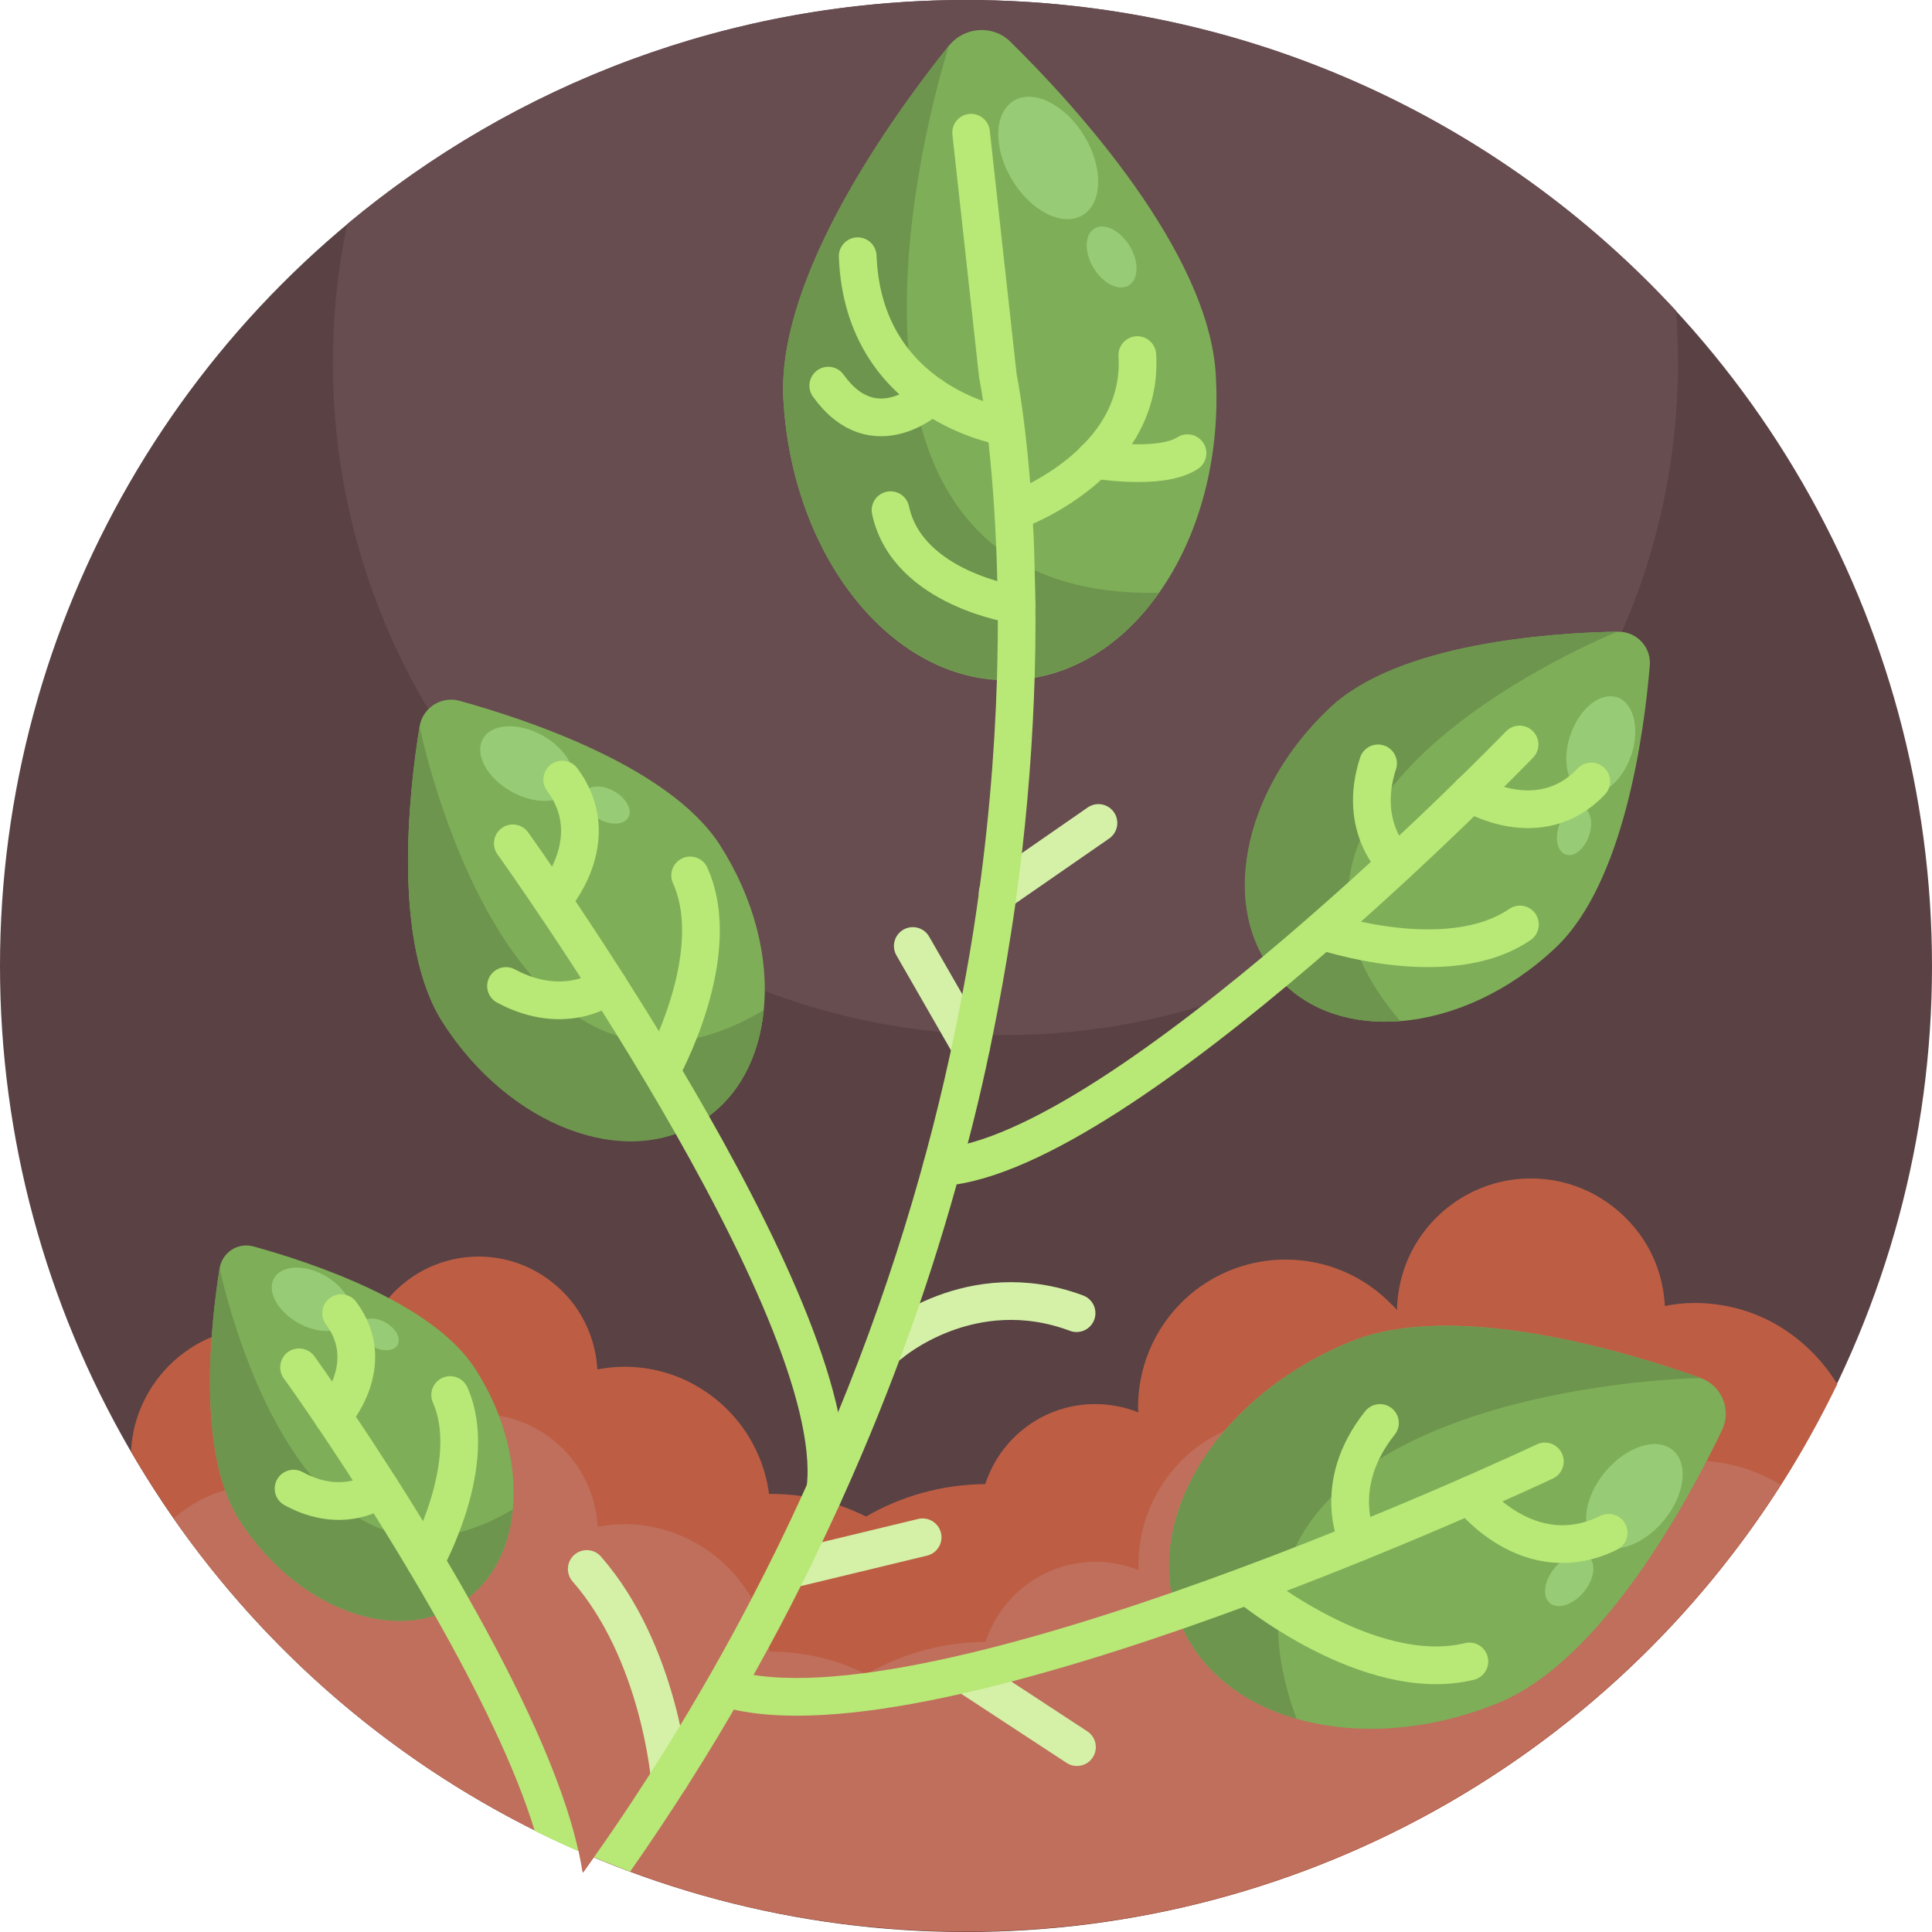 <?xml version="1.0" encoding="utf-8"?>
<!-- Generator: Adobe Illustrator 22.0.1, SVG Export Plug-In . SVG Version: 6.00 Build 0)  -->
<svg version="1.1" xmlns="http://www.w3.org/2000/svg" xmlns:xlink="http://www.w3.org/1999/xlink" x="0px" y="0px"
	 viewBox="0 0 512 512" style="enable-background:new 0 0 512 512;" xml:space="preserve">
<style type="text/css">
	.st0{fill:#4B71B4;}
	.st1{fill:#80B4E8;}
	.st2{fill:#594144;}
	.st3{fill:#B8E876;}
	.st4{fill:#E09122;}
	.st5{fill:#FBF355;}
	.st6{fill:#EEC82F;}
	.st7{fill:#CEA628;}
	.st8{fill:#9BC9EF;}
	.st9{fill:#9DD055;}
	.st10{fill:#5686C5;}
	.st11{fill:#3B5880;}
	.st12{fill:#C2E5FB;}
	.st13{fill:#446697;}
	.st14{fill:#D1F1A0;}
	.st15{fill:#ABD170;}
	.st16{fill:#9DBD6A;}
	.st17{fill:#649D53;}
	.st18{fill:#72B35D;}
	.st19{fill:#ABD68D;}
	.st20{fill:#7FB358;}
	.st21{fill:#920C50;}
	.st22{fill:#C60053;}
	.st23{fill:#530730;}
	.st24{fill:#600332;}
	.st25{fill:#D5AC2A;}
	.st26{fill:#EFD776;}
	.st27{fill:#A7C76D;}
	.st28{fill:#A43749;}
	.st29{fill:#DC4355;}
	.st30{fill:#E18696;}
	.st31{fill:#77A255;}
	.st32{fill:#628547;}
	.st33{fill:#6E994D;}
	.st34{fill:none;stroke:#54743C;stroke-width:8;stroke-linecap:round;stroke-miterlimit:10;}
	.st35{fill:#9BCF75;}
	.st36{fill:#CA8F80;}
	.st37{fill:#E6B8AB;}
	.st38{fill:#E2A18B;}
	.st39{fill:#8E3F2B;}
	.st40{fill:#D89988;}
	.st41{fill:#CFCFCF;}
	.st42{fill:#A64B2D;}
	.st43{fill:#FFFFFF;}
	.st44{fill:#CA801F;}
	.st45{fill:#719C50;}
	.st46{fill:#85B7E5;}
	.st47{fill:#4F7BA9;}
	.st48{fill:#674C50;}
	.st49{fill:#BAD7ED;}
	.st50{fill:#63494D;}
	.st51{fill:#503D3F;}
	.st52{fill:#638547;}
	.st53{fill:#56713E;}
	.st54{fill:#BB5135;}
	.st55{fill:#93C4EC;}
	.st56{fill:#CA8121;}
	.st57{fill:#FDFCFC;}
	.st58{fill:#A83A4F;}
	.st59{fill:#BD5E44;}
	.st60{fill:#688C4A;}
	.st61{fill:#7DA55A;}
	.st62{fill:#90BA51;}
	.st63{fill:none;}
	.st64{fill:#ABC287;}
	.st65{fill:#BDD993;}
	.st66{fill:none;stroke:#534046;stroke-width:15;stroke-linecap:round;stroke-linejoin:round;stroke-miterlimit:10;}
	.st67{fill:#413133;}
	.st68{fill:#34292B;}
	.st69{fill:#644B50;}
	.st70{fill:#CDACB7;}
	.st71{fill:#A83A4D;}
	.st72{fill:#413335;}
	.st73{fill:#DC6579;}
	.st74{fill:#4C393C;}
	.st75{fill:#527FAE;}
	.st76{fill:#92C2EA;}
	.st77{fill:#5B8C4A;}
	.st78{fill:#729C51;}
	.st79{fill:#AADB5E;}
	.st80{fill:#D66C53;}
	.st81{fill:#A65340;}
	.st82{fill:#B8594A;}
	.st83{fill:#79A754;}
	.st84{fill:#4E3B3E;}
	.st85{fill:#5E4649;}
	.st86{fill:#604A50;}
	.st87{fill:#685258;}
	.st88{fill:#765E66;}
	.st89{fill:#FCF69A;}
	.st90{fill:#D3CC84;}
	.st91{fill:#E6A572;}
	.st92{fill:#74A151;}
	.st93{fill:#6F994F;}
	.st94{fill:#CC6D7D;}
	.st95{fill:#AD6576;}
	.st96{fill:#95422D;}
	.st97{fill:#BE6850;}
	.st98{fill:#3B2F32;}
	.st99{fill:none;stroke:#46383B;stroke-width:15;stroke-linecap:round;stroke-miterlimit:10;}
	.st100{fill:none;stroke:#3B2F32;stroke-width:15;stroke-linecap:round;stroke-miterlimit:10;}
	.st101{fill:#D6CF77;}
	.st102{fill:#F5EF82;}
	.st103{fill:#4A383B;}
	.st104{fill:#CACACA;}
	.st105{fill:#48373A;}
	.st106{fill:#7AA8D2;}
	.st107{fill:#6E9150;}
	.st108{fill:#587441;}
	.st109{fill:#D76E51;}
	.st110{fill:#CCC475;}
	.st111{fill:#DDD57E;}
	.st112{fill:#F8F19C;}
	.st113{fill:#FBF58A;}
	.st114{fill:#C67F20;}
	.st115{fill:#AB6B1C;}
	.st116{fill:#C98020;}
	.st117{fill:#D99A41;}
	.st118{fill:#DBA35B;}
	.st119{fill:#9B5F1B;}
	.st120{fill:#97CF6D;}
	.st121{fill:#5380B1;}
	.st122{fill:#96D16A;}
	.st123{fill:#92BD50;}
	.st124{fill:#7EB058;}
	.st125{fill:#709A50;}
	.st126{fill:#5A8A4A;}
	.st127{fill:#D9D9D9;}
	.st128{fill:#75A3CD;}
	.st129{fill:#6E974F;}
	.st130{fill:#CA6D7D;}
	.st131{fill:#AB6576;}
	.st132{fill:#93422D;}
	.st133{fill:#A44B2D;}
	.st134{fill:#BC6850;}
	.st135{fill:#DFB52B;}
	.st136{fill:#4C3A3C;}
	.st137{fill:#473538;}
	.st138{fill:#382B2E;}
	.st139{fill:none;stroke:#FFFFFF;stroke-width:8;stroke-linecap:round;stroke-miterlimit:10;}
	.st140{fill:#90C0E8;}
	.st141{fill:none;stroke:#E09122;stroke-width:12;stroke-linecap:round;stroke-miterlimit:10;}
	.st142{fill:#DCAE2B;}
	.st143{fill:#F0D05A;}
	.st144{fill:#729E51;}
	.st145{fill:#E4BA36;}
	.st146{fill:#F8F283;}
	.st147{fill:#E4B6A9;}
	.st148{fill:#D78E30;}
	.st149{fill:#598A49;}
	.st150{fill:#B65339;}
	.st151{fill:#BA751F;}
	.st152{fill:#466A9F;}
	.st153{fill:#8BB34D;}
	.st154{fill:#9BCE54;}
	.st155{fill:#7F9F49;}
	.st156{fill:#D37F6D;}
	.st157{fill:#BB5E44;}
	.st158{fill:#93BB55;}
	.st159{fill:#B3E665;}
	.st160{fill:none;stroke:#4C393C;stroke-width:8;stroke-miterlimit:10;}
	.st161{fill:#97432D;}
	.st162{fill:#DAB12A;}
	.st163{fill:#5E914C;}
	.st164{fill:#5381B3;}
	.st165{fill:#6A8F4C;}
	.st166{fill:#628047;}
	.st167{fill:#E29D37;}
	.st168{fill:#6E555B;}
	.st169{fill:#91CA67;}
	.st170{fill:#476BA1;}
	.st171{fill:#6699D9;}
	.st172{fill:#503C3E;}
	.st173{fill:#413235;}
	.st174{fill:#CC916A;}
	.st175{fill:#BA8363;}
	.st176{fill:#D09571;}
	.st177{fill:#C98F68;}
	.st178{fill:#AA3B4D;}
	.st179{fill:#DA6075;}
	.st180{fill:#92452D;}
	.st181{fill:#A24B2D;}
	.st182{fill:#B76252;}
	.st183{fill:#87BD60;}
	.st184{fill:#78A7D2;}
	.st185{fill:#F9F38F;}
	.st186{fill:#E0D650;}
	.st187{fill:#AFE086;}
	.st188{fill:#9FD476;}
	.st189{fill:#9DD176;}
	.st190{fill:#8FC468;}
	.st191{fill:#7EAE58;}
	.st192{fill:#6F9850;}
	.st193{fill:#59884A;}
	.st194{fill:#638347;}
	.st195{fill:#B95135;}
	.st196{fill:#E5AB62;}
	.st197{fill:#733228;}
	.st198{fill:#803728;}
	.st199{fill:#6D974D;}
	.st200{fill:#99CD75;}
	.st201{fill:#93412C;}
	.st202{fill:#93C2EA;}
	.st203{fill:#CD926B;}
	.st204{fill:#E6AF8A;}
	.st205{fill:#E5DB4E;}
	.st206{fill:#FBF375;}
	.st207{fill:#779E54;}
	.st208{fill:#D3966D;}
	.st209{fill:#DA4355;}
	.st210{fill:#A83B4D;}
	.st211{fill:none;stroke:#594144;stroke-width:8;stroke-linecap:round;stroke-miterlimit:10;}
	.st212{fill:#E5A855;}
	.st213{fill:#EAC291;}
	.st214{fill:#96C252;}
	.st215{fill:#695055;}
	.st216{fill:#DC9C42;}
	.st217{fill:#8E5C1B;}
	.st218{fill:#F4EB6A;}
	.st219{fill:#CBC049;}
	.st220{fill:none;stroke:#B8E876;stroke-width:15;stroke-linecap:round;stroke-miterlimit:10;}
	.st221{fill:#A36A1C;}
	.st222{fill:#ECC94A;}
	.st223{fill:#91BEDA;}
	.st224{fill:#3D2F32;}
	.st225{fill:#A6394C;}
	.st226{fill:#33292B;}
	.st227{fill:#4F3D42;}
	.st228{fill:#638147;}
	.st229{fill:#CD8321;}
	.st230{fill:#D3CA4A;}
	.st231{fill:#E2A550;}
	.st232{fill:#B75135;}
	.st233{fill:#D4CD77;}
	.st234{fill:#F3EC80;}
	.st235{fill:#46383B;}
	.st236{fill:#82AA61;}
	.st237{fill:#8EBF69;}
	.st238{fill:#3C2E31;}
	.st239{fill:#C49F27;}
	.st240{fill:#D2BF7C;}
	.st241{fill:#F6E18D;}
	.st242{fill:#D6D6D6;}
	.st243{fill:#B5D7F2;}
	.st244{fill:#F1D467;}
	.st245{fill:#739FBD;}
	.st246{fill:#D0946C;}
	.st247{fill:#BE8767;}
	.st248{fill:#D0A829;}
	.st249{fill:#F6DF86;}
	.st250{fill:#EABA8D;}
	.st251{fill:#F0D1B8;}
	.st252{fill:#A5D0F1;}
	.st253{fill:#E3A13F;}
	.st254{fill:#F0FAFF;}
	.st255{fill:#B4D3E3;}
	.st256{fill:#80A5C3;}
	.st257{fill:#87AFD5;}
	.st258{fill:#B1D1E7;}
	.st259{fill:#AED66F;}
	.st260{fill:#91AA61;}
	.st261{fill:#A8384B;}
	.st262{fill:#CD8120;}
	.st263{fill:#E6AD56;}
	.st264{fill:none;stroke:#E6AD56;stroke-width:8;stroke-linecap:round;stroke-miterlimit:10;}
	.st265{fill:#9EBD68;}
	.st266{fill:#AAD16E;}
	.st267{fill:#86656B;}
	.st268{fill:#6D954D;}
	.st269{fill:#98CB75;}
	.st270{fill:#75A251;}
	.st271{fill:#91BD4F;}
	.st272{fill:none;stroke:#B8E078;stroke-width:8;stroke-linecap:round;stroke-miterlimit:10;}
	.st273{fill:none;stroke:#B8E078;stroke-width:8;stroke-linecap:round;stroke-linejoin:round;stroke-miterlimit:10;}
	.st274{fill:#8FBA4E;}
	.st275{fill:#B3E860;}
	.st276{fill:#E7A748;}
	.st277{fill:none;stroke:#B6E676;stroke-width:15;stroke-linecap:round;stroke-miterlimit:10;}
	.st278{fill:#639B53;}
	.st279{fill:#476B9F;}
	.st280{fill:#82B1DE;}
	.st281{fill:#A6533F;}
	.st282{fill:#C28A69;}
	.st283{fill:#64494E;}
	.st284{fill:#77565C;}
	.st285{fill:#4F3C40;}
	.st286{fill:#ECCCB1;}
	.st287{fill:#BF6F5C;}
	.st288{fill:none;stroke:#D4F1A7;stroke-width:10;stroke-linecap:round;stroke-miterlimit:10;}
	.st289{fill:none;stroke:#B8E876;stroke-width:10;stroke-linecap:round;stroke-miterlimit:10;}
	.st290{fill:#47688F;}
	.st291{fill:#3F5B78;}
	.st292{fill:#354E6C;}
	.st293{fill:#DAB12B;}
	.st294{fill:#C8A028;}
	.st295{fill:#F0D15C;}
	.st296{fill:#F8F28B;}
	.st297{fill:#F7F18D;}
	.st298{fill:#DED450;}
	.st299{fill:#F9F155;}
	.st300{fill:#A2CFF4;}
	.st301{fill:none;stroke:#594144;stroke-width:10;stroke-linecap:round;stroke-miterlimit:10;}
	.st302{fill:#F5F0AB;}
	.st303{fill:#496DA1;}
	.st304{fill:#5A85C7;}
	.st305{fill:#D7D7D7;}
	.st306{fill:#ADD3E6;}
	.st307{fill:#98B8C3;}
	.st308{fill:#CDCECF;}
	.st309{fill:#BF4F69;}
	.st310{fill:#A83448;}
	.st311{fill:#A4DAF7;}
	.st312{fill:#81A861;}
	.st313{fill:#82A549;}
	.st314{fill:#B6E676;}
	.st315{fill:#8CBD69;}
	.st316{fill:#ECC62F;}
	.st317{fill:#F4EA80;}
	.st318{fill:#D6AD2B;}
	.st319{fill:#6F9151;}
	.st320{fill:#46699C;}
	.st321{fill:#4A373A;}
	.st322{fill:#89B04C;}
	.st323{fill:#99CC53;}
	.st324{fill:#B1E465;}
	.st325{fill:#E19E3B;}
	.st326{fill:#C05970;}
	.st327{fill:#D95F74;}
	.st328{fill:#74A8DE;}
	.st329{fill:#C47C1E;}
	.st330{fill:#719A51;}
	.st331{fill:#A8D95E;}
	.st332{fill:#D46C53;}
	.st333{fill:#A45340;}
	.st334{fill:#B6594A;}
	.st335{fill:#79A554;}
	.st336{fill:#B6DAF7;}
	.st337{fill:#739F51;}
	.st338{fill:#DDB32B;}
	.st339{fill:#DE8F22;}
	.st340{fill:none;stroke:#46383B;stroke-width:8;stroke-linecap:round;stroke-miterlimit:10;}
	.st341{fill:none;stroke:#3B2F32;stroke-width:8;stroke-linecap:round;stroke-miterlimit:10;}
	.st342{fill:#C8C8C8;}
	.st343{fill:#7F9D49;}
	.st344{fill:#BA5E44;}
	.st345{fill:#92B955;}
	.st346{fill:#D17F6D;}
	.st347{fill:#5D8F4C;}
	.st348{fill:#B75334;}
	.st349{fill:#CA6D57;}
	.st350{fill:#A4574D;}
	.st351{fill:#7FB1E6;}
	.st352{fill:#77A3CD;}
	.st353{fill:#90BA4F;}
	.st354{fill:#5C8F4B;}
	.st355{fill:#ACDE5D;}
	.st356{fill:#6FAC5A;}
	.st357{fill:none;stroke:#9DD055;stroke-width:10;stroke-linecap:round;stroke-miterlimit:10;}
	.st358{fill:#AD5643;}
	.st359{fill:#B96052;}
	.st360{fill:#CB8D84;}
	.st361{fill:#CC6C56;}
	.st362{fill:#DE9A8E;}
	.st363{fill:#D37B6A;}
	.st364{fill:#A87758;}
	.st365{fill:#372A2C;}
	.st366{fill:#B8815C;}
	.st367{fill:#433335;}
	.st368{fill:#2C2325;}
	.st369{fill:#95402B;}
	.st370{fill:#A85441;}
	.st371{fill:#D2C74B;}
	.st372{fill:#B25945;}
	.st373{fill:none;stroke:#594144;stroke-width:15;stroke-linecap:round;stroke-miterlimit:10;}
	.st374{fill:none;stroke:#594144;stroke-width:12;stroke-linecap:round;stroke-miterlimit:10;}
	.st375{fill:#8F473B;}
	.st376{fill:#453538;}
	.st377{fill:#517DAB;}
	.st378{fill:#75A050;}
	.st379{fill:#A5384D;}
	.st380{fill:#CC6075;}
	.st381{fill:#F26B7F;}
	.st382{fill:#C67189;}
	.st383{fill:#B26980;}
	.st384{fill:#D87990;}
	.st385{fill:#F2869B;}
	.st386{fill:#EF8499;}
	.st387{fill:#649CD7;}
	.st388{fill:#639CDB;}
	.st389{fill:#C8ED8D;}
	.st390{fill:#A9DB83;}
	.st391{fill:#9BCF76;}
	.st392{fill:#7EAC58;}
	.st393{fill:#8CC463;}
	.st394{fill:#7FAC5B;}
	.st395{fill:#769C55;}
	.st396{fill:#6A894D;}
	.st397{fill:#769B56;}
	.st398{fill:#9BCC75;}
	.st399{fill:#AF5641;}
	.st400{fill:#F4D576;}
	.st401{fill:#76A055;}
	.st402{fill:#628347;}
	.st403{fill:#4F7B9F;}
	.st404{fill:#466D86;}
	.st405{fill:#4D789C;}
</style>
<g id="BULINE">
	<circle id="XMLID_6_" class="st2" cx="256" cy="256" r="256"/>
</g>
<g id="Icons">
	<g id="XMLID_2569_">
		<path id="XMLID_3871_" class="st48" d="M444.7,96.1c0,25.4-5.3,49.5-14.9,71.4c-7.5,17.1-17.6,32.8-29.8,46.6
			c-12,13.5-25.9,25.2-41.5,34.6c-0.1,0-0.2,0.1-0.2,0.1c-6.3,3.8-12.9,7.2-19.6,10.2c-2,0.9-4,1.7-6.1,2.6
			c-20.5,8.2-42.8,12.7-66.2,12.7c-1.1,0-2.2,0-3.3,0c-2.6,0-5.2-0.1-7.8-0.3c-0.8-0.1-1.6-0.1-2.4-0.2
			c-17.6-1.3-34.5-5.2-50.3-11.2c-6-2.3-11.9-4.9-17.6-7.9c-9.9-5.1-19.3-11.1-28.1-17.9c-2.1-1.6-4.2-3.3-6.2-5
			c-14.6-12.5-27.2-27.3-37.2-43.9c-0.3-0.5-0.6-1-0.9-1.4C97.2,160,88.2,129.1,88.2,96.1c0-12.6,1.3-24.8,3.8-36.7
			C136.4,22.3,193.6,0,256,0c74.4,0,141.4,31.7,188.2,82.4C444.5,86.9,444.7,91.5,444.7,96.1z"/>
		<path id="XMLID_4524_" class="st59" d="M470.9,351.1c-6.4-3.7-13.9-5.8-21.8-5.8c-2.7,0-5.4,0.3-7.9,0.8c-0.4-8-3.4-15.4-8.3-21.1
			c-6.5-7.7-16.2-12.7-27.2-12.7c-15.1,0-28.1,9.5-33.2,22.9c-1.4,3.8-2.2,7.8-2.3,12c-0.4-0.5-0.8-1-1.3-1.4
			c-7.1-7.4-17.1-12-28.2-12c-9.5,0-18.2,3.4-25,9c-8.6,7.2-14.1,18-14.1,30.1c0,0.5,0,0.9,0.1,1.4c-3.5-1.4-7.4-2.2-11.5-2.2
			c-13.6,0-25.1,8.9-29.1,21.2c-11.5,0.1-22.3,3.2-31.6,8.6c-2.2-1.1-4.5-2.1-6.9-2.9c-1.6-0.5-3.1-1-4.7-1.4
			c-1.7-0.4-3.5-0.8-5.3-1.1c-2.8-0.4-5.6-0.6-8.4-0.6h-0.4c-1.6-12.2-8.9-22.7-19.2-28.6c-5.7-3.3-12.3-5.1-19.3-5.1
			c-2.4,0-4.7,0.3-7,0.7c-0.4-7.1-3.1-13.6-7.4-18.7c-5.8-6.8-14.4-11.2-24-11.2c-9.6,0-18.2,4.3-24,11.1c-1.5,1.8-2.8,3.7-3.9,5.7
			c-0.6,1.1-1.1,2.2-1.5,3.4c-0.3,0.8-0.5,1.5-0.8,2.3c0,0,0,0,0,0c-0.8,2.6-1.2,5.4-1.3,8.3c-0.4-0.4-0.7-0.8-1.1-1.2
			c0,0,0,0-0.1-0.1c-6.3-6.6-15.1-10.7-24.9-10.7c-2.2,0-4.4,0.2-6.5,0.6c-2.3,0.4-4.5,1.1-6.6,1.9c-3.3,1.3-6.3,3.2-9,5.4
			c-7.2,6-12,14.9-12.5,25c3.6,6.1,7.4,12,11.4,17.8c24.4,34.9,57.3,63.5,95.7,82.6c3.8,1.9,7.7,3.7,11.6,5.4c0.4,2,0.8,3.9,1.1,5.8
			c1-1.4,1.9-2.7,2.9-4.1c3.2,1.3,6.4,2.6,9.6,3.8c27.7,10.3,57.8,15.9,89.1,15.9c90.7,0,170.5-47.2,215.9-118.4c0,0,0,0,0,0
			c5.5-8.6,10.4-17.5,14.9-26.7C482.9,360.3,477.4,354.9,470.9,351.1z M148.9,466.1c0.1,0.2,0.1,0.5,0.2,0.7h-0.9
			C148.4,466.6,148.6,466.4,148.9,466.1z"/>
		<path id="XMLID_4514_" class="st287" d="M470.9,392.9c-5.6-3.2-11.9-5.2-18.6-5.7c-1.1-0.1-2.1-0.1-3.2-0.1
			c-1.2,0-2.3,0.1-3.5,0.2c-1.5,0.1-3,0.4-4.4,0.6c-0.1-1.8-0.3-3.5-0.7-5.2c-1.2-6-3.9-11.4-7.6-15.9c-0.1-0.1-0.2-0.2-0.3-0.3
			c-6.5-7.5-16.1-12.3-26.9-12.3c-15.1,0-28.1,9.5-33.2,22.9c-0.8,2.1-1.4,4.4-1.8,6.7c-0.3,1.7-0.5,3.5-0.5,5.3
			c-0.4-0.5-0.8-1-1.3-1.4c-0.6-0.6-1.2-1.2-1.8-1.8c-1.5-1.4-3.1-2.6-4.7-3.7c-6.2-4.1-13.6-6.6-21.6-6.6c-5.7,0-11.1,1.2-15.9,3.4
			c-3.3,1.4-6.3,3.4-9.1,5.6c-8.6,7.2-14.1,18-14.1,30.1c0,0.5,0,0.9,0.1,1.4c-3.5-1.4-7.4-2.2-11.5-2.2c-13.6,0-25.1,8.9-29.1,21.2
			c-11.5,0.1-22.3,3.2-31.6,8.6c-3.7-1.8-7.5-3.3-11.6-4.3c-4.4-1.1-9-1.7-13.7-1.7h-0.4c0-0.3-0.1-0.5-0.1-0.8
			c-0.7-4.7-2.3-9.1-4.5-13.1c-3.4-6.1-8.5-11.2-14.6-14.7c-5.7-3.3-12.3-5.2-19.3-5.2c-2.4,0-4.7,0.3-7,0.7
			c-0.4-7.1-3.1-13.6-7.4-18.7c-4.7-5.5-11.2-9.4-18.6-10.7c-1.8-0.3-3.6-0.5-5.5-0.5c-2,0-3.9,0.2-5.8,0.5
			c-7.8,1.4-14.5,5.7-19.1,11.7c-1.9,2.4-3.4,5.1-4.5,8c-0.2,0.6-0.4,1.1-0.6,1.7c-0.1,0.2-0.1,0.4-0.2,0.6
			c-0.5,1.7-0.9,3.5-1.1,5.4c-0.1,1-0.2,2-0.2,3c-0.4-0.4-0.8-0.9-1.2-1.3c-2.8-2.9-6-5.3-9.5-7c-2.1-1-4.2-1.9-6.5-2.5h0
			c-2.8-0.8-5.8-1.2-8.9-1.2c-3.3,0-6.5,0.5-9.6,1.3c-4.7,1.3-8.9,3.6-12.6,6.6c-0.4,0.3-0.7,0.6-1.1,0.9
			c24.4,34.9,57.3,63.5,95.7,82.6c3.8,1.9,7.7,3.7,11.6,5.4c0.4,2,0.8,3.9,1.1,5.8c1-1.4,1.9-2.7,2.9-4.1c3.2,1.3,6.4,2.6,9.6,3.8
			c27.7,10.3,57.8,15.9,89.1,15.9c90.7,0,170.5-47.2,215.9-118.4C471.6,393.4,471.2,393.1,470.9,392.9z"/>
		<g id="XMLID_2570_">
			<line id="XMLID_4513_" class="st288" x1="264.4" y1="236.6" x2="291.1" y2="218.1"/>
			<line id="XMLID_4512_" class="st288" x1="257.3" y1="277.5" x2="241.9" y2="250.7"/>
			<path id="XMLID_4511_" class="st288" d="M235.9,356.1c0,0,21.3-18.6,49.4-8.1"/>
			<path id="XMLID_4510_" class="st288" d="M177.5,471.3c0,0-2.7-33.4-22-55.5"/>
			<line id="XMLID_4509_" class="st288" x1="210.1" y1="415.7" x2="244.5" y2="407.4"/>
			<line id="XMLID_4508_" class="st288" x1="255.8" y1="443.6" x2="285.4" y2="463"/>
			<g id="XMLID_4502_">
				<path id="XMLID_4507_" class="st191" d="M322.2,99.4c1.3,22.4-4.6,43-15.1,57.8c-9.5,13.5-22.8,22.1-37.9,23
					c-31.6,1.8-59.2-31.5-61.6-74.3c-1.8-32.6,29.1-75.3,43.9-93.8c0,0,0,0,0,0c4.1-5.1,11.8-5.6,16.4-0.9
					C284.8,27.8,320.4,66.8,322.2,99.4z"/>
				<path id="XMLID_4506_" class="st268" d="M307.1,157.1c-9.5,13.5-22.8,22.1-37.9,23c-31.6,1.8-59.2-31.5-61.6-74.3
					c-1.8-32.6,29.1-75.3,43.9-93.8C250.8,14.4,204,159.1,307.1,157.1z"/>
				
					<ellipse id="XMLID_4504_" transform="matrix(0.856 -0.516 0.516 0.856 18.339 149.483)" class="st269" cx="277.9" cy="41.8" rx="11.2" ry="17.7"/>
				
					<ellipse id="XMLID_4503_" transform="matrix(0.856 -0.516 0.516 0.856 7.238 161.96)" class="st269" cx="294.7" cy="68" rx="5.6" ry="8.8"/>
			</g>
			<g id="XMLID_4500_">
				<path id="XMLID_3847_" class="st3" d="M274.2,179.5c-0.5,15.9-1.7,33.8-4.2,53.2c-0.6,4.8-1.3,9.8-2.1,14.8
					c-1.4,9-3,17.9-4.8,26.8c-2.3,11.5-5,22.9-8.1,34.2c-4,14.8-8.5,29.4-13.7,43.9c-5.4,15.1-11.4,30-18,44.6
					c-0.3,0.6-0.5,1.2-0.8,1.8c-2.4,5.2-4.9,10.5-7.4,15.7c-3.7,7.5-7.5,15-11.5,22.3c-2.1,3.9-4.3,7.8-6.5,11.7
					c-9.2,16.2-19.3,32-30.1,47.5c-3.2-1.2-6.4-2.5-9.6-3.8c6.8-9.6,13.1-19.2,19.1-28.8c8.3-13.4,15.9-26.7,22.7-39.8
					c4.8-9.2,9.3-18.4,13.4-27.4c2.1-4.6,4.1-9.1,6-13.6c17-39.6,27.7-76.6,34.4-108.9c0.2-1,0.4-2,0.6-2.9
					c1.7-8.5,3.2-16.7,4.4-24.4c3.8-24.5,5.6-46.9,6.2-66.4c0.2-7.4,0.3-14.4,0.2-20.9c-0.1-5-0.2-9.8-0.4-14.2
					c-0.6-14.3-1.7-25.5-2.7-33.1c-0.9-7.1-1.7-11-1.7-11.1l-0.1-0.4l-7.1-64.6c-0.3-2.8,1.7-5.2,4.4-5.5c2.7-0.3,5.2,1.7,5.5,4.4
					l7.1,64.4c0.4,2.1,2.7,14.3,4,34.4c0.4,5.4,0.7,11.3,0.8,17.8C274.5,159.8,274.5,169.2,274.2,179.5z"/>
			</g>
			<path id="XMLID_4499_" class="st289" d="M269.4,135.2c0,0,33.8-12.2,32-41.1"/>
			<path id="XMLID_4498_" class="st289" d="M290.1,121.8c0,0,17.4,3,24.6-1.7"/>
			<path id="XMLID_4497_" class="st289" d="M266.4,113.1c0,0-37.6-5.8-39.1-45.2"/>
			<path id="XMLID_4496_" class="st289" d="M246.9,104.9c0,0-15.1,14.5-27.4-2.7"/>
			<path id="XMLID_4495_" class="st289" d="M269.4,160.3c0,0-28.9-4.1-33.4-25.1"/>
			<g id="XMLID_4479_">
				<g id="XMLID_4484_">
					<path id="XMLID_4488_" class="st191" d="M412.2,251.2c-12.4,11.7-27.3,18.3-41,19.4c-12.5,1-24-2.5-31.9-10.9
						c-16.5-17.6-10.5-49.9,13.3-72.2c18.1-17,58.1-19.8,76.1-20.1c0,0,0,0,0,0c5-0.1,9,4.1,8.5,9.1
						C435.7,194.5,430.3,234.2,412.2,251.2z"/>
					<path id="XMLID_4487_" class="st268" d="M371.1,270.6c-12.5,1-24-2.5-31.9-10.9c-16.5-17.6-10.5-49.9,13.3-72.2
						c18.1-17,58.1-19.8,76.1-20.1C427,168.1,319.7,211.4,371.1,270.6z"/>
					
						<ellipse id="XMLID_4486_" transform="matrix(0.326 -0.945 0.945 0.326 99.485 534.023)" class="st269" cx="424.2" cy="197.3" rx="13.4" ry="8.5"/>
					
						<ellipse id="XMLID_4485_" transform="matrix(0.326 -0.945 0.945 0.326 73.347 542.611)" class="st269" cx="417.1" cy="219.9" rx="6.7" ry="4.2"/>
				</g>
				<path id="XMLID_4483_" class="st289" d="M402.7,197.3c0,0-104.9,108.5-153.1,112"/>
				<path id="XMLID_4482_" class="st289" d="M350.4,246.7c0,0,33.2,11.4,52.4-1.7"/>
				<path id="XMLID_4481_" class="st289" d="M370.1,228.9c0,0-10.5-9.4-4.9-26.6"/>
				<path id="XMLID_4480_" class="st289" d="M389.7,210.2c0,0,18.3,11.4,32-3.1"/>
			</g>
			<g id="XMLID_4455_">
				<g id="XMLID_4473_">
					<path id="XMLID_4478_" class="st191" d="M397.3,451.2c-18.7,7.7-38,8.8-53.7,4.3c-14.3-4.1-25.6-12.8-30.8-25.4
						c-10.9-26.4,9.2-59.8,45-74.5c27.2-11.2,72.8,2.4,92.9,9.6c0,0,0,0,0,0c5.6,2,8.2,8.4,5.7,13.7
						C447.2,398.1,424.5,439.9,397.3,451.2z"/>
					<path id="XMLID_4477_" class="st268" d="M343.6,455.5c-14.3-4.1-25.6-12.8-30.8-25.4c-10.9-26.4,9.2-59.8,45-74.5
						c27.2-11.2,72.8,2.4,92.9,9.6C448.5,365.1,311.3,368.2,343.6,455.5z"/>
					
						<ellipse id="XMLID_4475_" transform="matrix(0.639 -0.769 0.769 0.639 -148.431 476.421)" class="st269" cx="433.2" cy="396.3" rx="15.9" ry="10.1"/>
					
						<ellipse id="XMLID_4474_" transform="matrix(0.639 -0.769 0.769 0.639 -171.724 471.107)" class="st269" cx="415.9" cy="418.5" rx="8" ry="5"/>
				</g>
				<path id="XMLID_4472_" class="st289" d="M409.4,387.3c0,0-161.9,76.4-216.9,60.1"/>
				<path id="XMLID_4458_" class="st289" d="M330.6,420.2c0,0,32.1,26.6,58.8,20.1"/>
				<path id="XMLID_4457_" class="st289" d="M360,408.7c0,0-7.7-14.8,5.7-31.6"/>
				<path id="XMLID_4456_" class="st289" d="M389.5,396.3c0,0,15.5,20.4,36.8,9.9"/>
			</g>
			<g id="XMLID_4399_">
				<g id="XMLID_4413_">
					<path id="XMLID_4454_" class="st191" d="M190.7,223.8c9.2,14.3,13.1,30.1,11.7,43.8c-1.2,12.5-6.7,23.2-16.4,29.4
						c-20.2,13.1-51,1.4-68.6-26c-13.5-20.9-9.1-60.7-6.2-78.5c0,0,0,0,0,0c0.8-4.9,5.7-8.1,10.5-6.8
						C139.1,190.5,177.2,203,190.7,223.8z"/>
					<path id="XMLID_4416_" class="st268" d="M202.4,267.7c-1.2,12.5-6.7,23.2-16.4,29.4c-20.2,13.1-51,1.4-68.6-26
						c-13.5-20.9-9.1-60.7-6.2-78.5C111.6,194.4,135,307.7,202.4,267.7z"/>
					
						<ellipse id="XMLID_4415_" transform="matrix(0.489 -0.872 0.872 0.489 -105.139 225.204)" class="st269" cx="139.7" cy="202.4" rx="8.5" ry="13.4"/>
					
						<ellipse id="XMLID_4414_" transform="matrix(0.489 -0.872 0.872 0.489 -103.988 249.119)" class="st269" cx="160.7" cy="213.4" rx="4.2" ry="6.7"/>
				</g>
				<path id="XMLID_4412_" class="st289" d="M135.9,223.5c0,0,88,122.6,82.9,170.6"/>
				<path id="XMLID_4402_" class="st289" d="M175.2,283.8c0,0,17.2-30.7,7.7-51.8"/>
				<path id="XMLID_4401_" class="st289" d="M161.2,261.2c0,0-11.1,8.7-27.1,0.1"/>
				<path id="XMLID_4400_" class="st289" d="M146.4,238.6c0,0,14.5-16,2.6-32"/>
			</g>
			<g id="XMLID_2573_">
				<g id="XMLID_2603_">
					<path id="XMLID_4398_" class="st191" d="M125.9,362.7c7.9,12.2,11.1,25.7,10,37.3c-1,10.6-5.7,19.7-14,25
						c-17.2,11.1-43.4,1.2-58.4-22.1c-11.4-17.7-7.7-51.6-5.3-66.8c0,0,0,0,0,0c0.7-4.2,4.8-6.9,8.9-5.8
						C82,334.4,114.5,345,125.9,362.7z"/>
					<path id="XMLID_4392_" class="st268" d="M135.9,400c-1,10.6-5.7,19.7-14,25c-17.2,11.1-43.4,1.2-58.4-22.1
						c-11.4-17.7-7.7-51.6-5.3-66.8C58.6,337.7,78.5,434.1,135.9,400z"/>
					
						<ellipse id="XMLID_2957_" transform="matrix(0.489 -0.872 0.872 0.489 -258.231 247.894)" class="st269" cx="82.6" cy="344.5" rx="7.2" ry="11.4"/>
					
						<ellipse id="XMLID_2604_" transform="matrix(0.489 -0.872 0.872 0.489 -257.252 268.248)" class="st269" cx="100.5" cy="353.8" rx="3.6" ry="5.7"/>
				</g>
				<g id="XMLID_2595_">
					<path id="XMLID_3842_" class="st3" d="M153.3,490.6c-3.9-1.7-7.8-3.5-11.6-5.4c-5.1-16.9-15.4-37.6-26.4-57
						c-4.5-7.9-9.1-15.6-13.5-22.7c-1.8-2.9-3.5-5.6-5.2-8.3c-0.1-0.1-0.2-0.3-0.3-0.5c-11.6-18.2-20.8-31.1-21.1-31.4
						c-1.6-2.2-1.1-5.4,1.1-7c2.2-1.6,5.4-1.1,7,1.1c0.6,0.8,3.5,4.9,7.9,11.4c3,4.4,6.6,9.8,10.6,16c4,6.1,8.3,13,12.8,20.4
						c0.2,0.4,0.5,0.8,0.7,1.1c2.9,4.9,5.9,9.9,8.8,15.1C137,446.2,149,471,153.3,490.6z"/>
				</g>
				<path id="XMLID_2591_" class="st289" d="M112.7,413.8c0,0,14.6-26.1,6.6-44.1"/>
				<path id="XMLID_2576_" class="st289" d="M100.8,394.5c0,0-9.5,7.4-23,0"/>
				<path id="XMLID_2575_" class="st289" d="M88.2,375.3c0,0,12.4-13.6,2.2-27.3"/>
			</g>
		</g>
	</g>
</g>
</svg>
